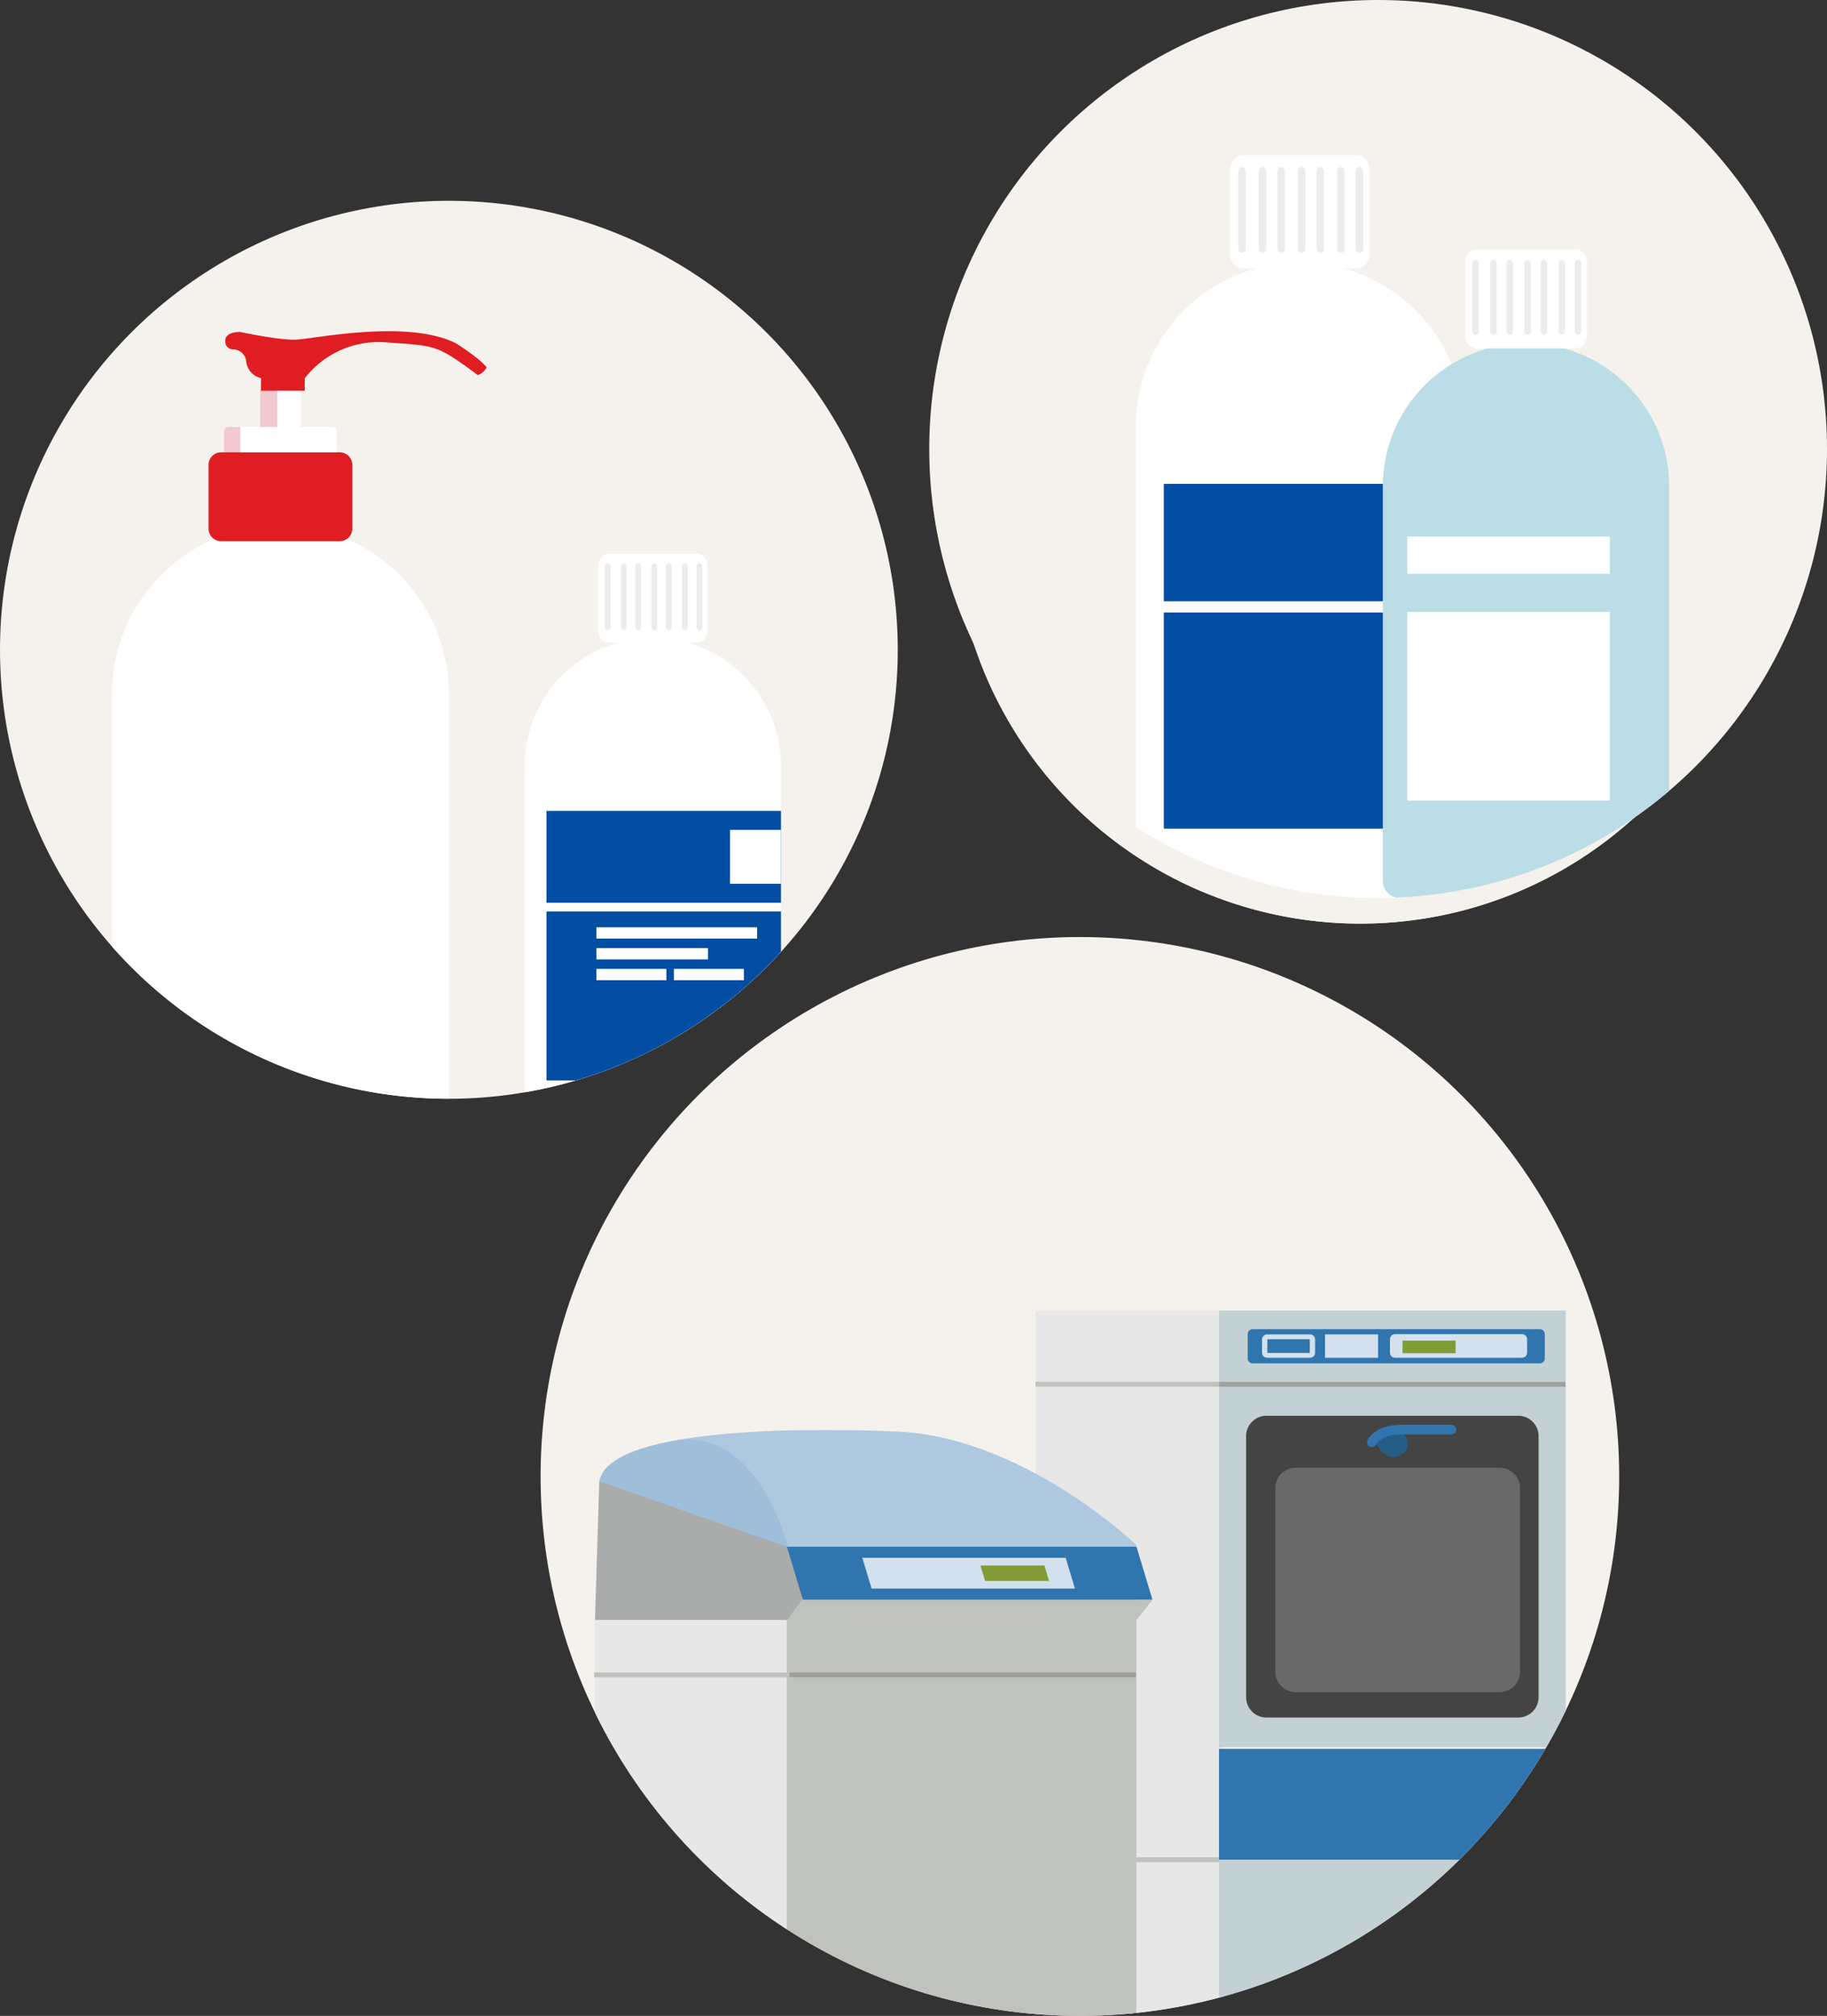 <svg xmlns="http://www.w3.org/2000/svg" xmlns:xlink="http://www.w3.org/1999/xlink" width="378.521" height="417.562" viewBox="0 0 378.521 417.562">
  <rect x="0" y="0" width="378.521" height="417.562" fill="#333333" stroke="none"/>
  <defs>
    <clipPath id="clip-path">
      <circle id="Ellipse_46" data-name="Ellipse 46" cx="93" cy="93" r="93" transform="translate(-0.488 -0.488)" fill="none"/>
    </clipPath>
    <clipPath id="clip-path-3">
      <circle id="Ellipse_46-3" data-name="Ellipse 46" cx="111.734" cy="111.734" r="111.734" fill="none"/>
    </clipPath>
    <clipPath id="clip-path-4">
      <rect id="Rectangle_793" data-name="Rectangle 793" width="109.838" height="145.715" fill="none"/>
    </clipPath>
    <clipPath id="clip-path-5">
      <rect id="Rectangle_777" data-name="Rectangle 777" width="109.837" height="145.715" fill="none"/>
    </clipPath>
    <clipPath id="clip-path-7">
      <rect id="Rectangle_781" data-name="Rectangle 781" width="71.825" height="22.959" fill="none"/>
    </clipPath>
    <clipPath id="clip-path-8">
      <rect id="Rectangle_782" data-name="Rectangle 782" width="60.591" height="62.499" fill="none"/>
    </clipPath>
    <clipPath id="clip-path-9">
      <rect id="Rectangle_783" data-name="Rectangle 783" width="50.691" height="46.458" fill="none"/>
    </clipPath>
    <clipPath id="clip-path-10">
      <rect id="Rectangle_784" data-name="Rectangle 784" width="61.557" height="7.097" fill="none"/>
    </clipPath>
    <clipPath id="clip-path-11">
      <rect id="Rectangle_786" data-name="Rectangle 786" width="10.997" height="4.842" fill="none"/>
    </clipPath>
    <clipPath id="clip-path-12">
      <rect id="Rectangle_787" data-name="Rectangle 787" width="28.415" height="4.891" fill="none"/>
    </clipPath>
    <clipPath id="clip-path-14">
      <rect id="Rectangle_790" data-name="Rectangle 790" width="10.997" height="2.61" fill="none"/>
    </clipPath>
    <clipPath id="clip-path-15">
      <rect id="Rectangle_791" data-name="Rectangle 791" width="6.527" height="6.008" fill="none"/>
    </clipPath>
    <clipPath id="clip-path-16">
      <rect id="Rectangle_811" data-name="Rectangle 811" width="115.683" height="121.379" fill="none"/>
    </clipPath>
    <clipPath id="clip-path-18">
      <rect id="Rectangle_799" data-name="Rectangle 799" width="111.299" height="28.704" fill="none"/>
    </clipPath>
    <clipPath id="clip-path-19">
      <rect id="Rectangle_800" data-name="Rectangle 800" width="49.096" height="25.18" fill="none"/>
    </clipPath>
    <clipPath id="clip-path-24">
      <rect id="Rectangle_806" data-name="Rectangle 806" width="75.741" height="10.963" fill="none"/>
    </clipPath>
    <clipPath id="clip-path-25">
      <rect id="Rectangle_808" data-name="Rectangle 808" width="44.055" height="6.376" fill="none"/>
    </clipPath>
    <clipPath id="clip-path-26">
      <rect id="Rectangle_809" data-name="Rectangle 809" width="14.212" height="3.195" fill="none"/>
    </clipPath>
  </defs>
  <g id="Group_6474" data-name="Group 6474" transform="translate(-137 -208.407)">
    <g id="Group_6466" data-name="Group 6466" transform="translate(-76.211 100.789)">
      <g id="Group_1824" data-name="Group 1824" transform="translate(213.699 149.699)">
        <circle id="Ellipse_46-4" data-name="Ellipse 46" cx="93" cy="93" r="93" transform="translate(-0.488 -0.488)" fill="#f5f2ed"/>
        <g id="Group_484" data-name="Group 484" transform="translate(0 0)">
          <g id="Group_483" data-name="Group 483" clip-path="url(#clip-path)">
            <g id="Group_480" data-name="Group 480" transform="translate(22.697 26.528)">
              <rect id="Rectangle_453" data-name="Rectangle 453" width="3.564" height="18.852" transform="translate(30.722 12.007)" fill="#f3c8cf"/>
              <rect id="Rectangle_454" data-name="Rectangle 454" width="4.814" height="18.852" transform="translate(34.287 12.007)" fill="#fff"/>
              <path id="Path_1101" data-name="Path 1101" d="M-1680.881,896.737a.914.914,0,0,0-.914.914v12.633a.915.915,0,0,0,.914.914h2.483V896.737Z" transform="translate(1705.009 -876.911)" fill="#f3c8cf"/>
              <path id="Path_1102" data-name="Path 1102" d="M-1659,896.737h-19.083V911.2H-1659a.915.915,0,0,0,.914-.914V897.651A.914.914,0,0,0-1659,896.737Z" transform="translate(1704.69 -876.911)" fill="#fff"/>
              <path id="Path_1103" data-name="Path 1103" d="M-1637.365,953.814a34.91,34.91,0,0,0-35.089-34.734,34.911,34.911,0,0,0-34.735,34.734v96.316a4.161,4.161,0,0,0,4.161,4.161h61.5a4.162,4.162,0,0,0,4.161-4.161h0Z" transform="translate(1707.188 -878.828)" fill="#fff"/>
              <path id="Rectangle_455" data-name="Rectangle 455" d="M-1682.683,902.486h24.571a2.607,2.607,0,0,1,2.607,2.607h0v13.2a2.606,2.606,0,0,1-2.606,2.606h-24.571a2.607,2.607,0,0,1-2.607-2.607v-13.2A2.606,2.606,0,0,1-1682.683,902.486Z" transform="translate(1705.309 -877.404)" fill="#e01d23"/>
              <path id="Path_1104" data-name="Path 1104" d="M-1627.355,882.537c-1.453-1.936-6.344-4.979-6.344-4.979-10.148-5.119-29.754-.83-33.351-.76s-11.341-1.591-11.341-1.591-3.108-.138-3.108,1.8a1.611,1.611,0,0,0,1.409,1.792,1.629,1.629,0,0,0,.32.006,2.778,2.778,0,0,1,2.628,2.7,3.966,3.966,0,0,0,3.045,3.251v2.619h9.063V884.8a19.394,19.394,0,0,1,16.73-7.458c10.393.762,10.408.335,19.131,6.8A3.3,3.3,0,0,0-1627.355,882.537Z" transform="translate(1704.985 -875.05)" fill="#e01d23"/>
            </g>
            <g id="Group_7028" data-name="Group 7028" transform="translate(55.228 58.946)">
              <g id="Group_5927" data-name="Group 5927" transform="translate(52.968 13.718)">
                <g id="Group_480-2" data-name="Group 480" transform="translate(0)">
                  <path id="Path_1103-2" data-name="Path 1103" d="M-1654.058,945.51a26.564,26.564,0,0,0-26.7-26.43,26.565,26.565,0,0,0-26.431,26.43V1018.8a3.167,3.167,0,0,0,3.167,3.167h46.795a3.167,3.167,0,0,0,3.167-3.167h0Z" transform="translate(1707.188 -901.693)" fill="#fff"/>
                  <path id="Rectangle_455-2" data-name="Rectangle 455" d="M-1683.306,902.486h18.7c1.1,0,1.984,1.163,1.984,2.6h0v13.15c0,1.435-.888,2.6-1.983,2.6h-18.7c-1.1,0-1.984-1.163-1.984-2.6v-13.15C-1685.289,903.649-1684.4,902.486-1683.306,902.486Z" transform="translate(1700.523 -902.486)" fill="#fff"/>
                  <g id="Group_5925" data-name="Group 5925" transform="translate(16.607 1.93)" opacity="0.198">
                    <rect id="Rectangle_1259" data-name="Rectangle 1259" width="1.207" height="13.881" rx="0.604" fill="#a79d96"/>
                    <rect id="Rectangle_1260" data-name="Rectangle 1260" width="1.207" height="13.881" rx="0.604" transform="translate(19.011)" fill="#a79d96"/>
                    <rect id="Rectangle_1261" data-name="Rectangle 1261" width="1.207" height="13.881" rx="0.604" transform="translate(15.994)" fill="#a79d96"/>
                    <rect id="Rectangle_1262" data-name="Rectangle 1262" width="1.207" height="13.881" rx="0.604" transform="translate(12.674)" fill="#a79d96"/>
                    <rect id="Rectangle_1263" data-name="Rectangle 1263" width="1.207" height="13.881" rx="0.604" transform="translate(9.657)" fill="#a79d96"/>
                    <rect id="Rectangle_1264" data-name="Rectangle 1264" width="1.207" height="13.881" rx="0.604" transform="translate(6.337)" fill="#a79d96"/>
                    <rect id="Rectangle_1265" data-name="Rectangle 1265" width="1.207" height="13.881" rx="0.604" transform="translate(3.319)" fill="#a79d96"/>
                  </g>
                </g>
                <rect id="Rectangle_1266" data-name="Rectangle 1266" width="48.584" height="19.011" transform="translate(4.536 53.23)" fill="#034ea2"/>
                <rect id="Rectangle_1268" data-name="Rectangle 1268" width="48.584" height="35.005" transform="translate(4.536 74.052)" fill="#034ea2"/>
                <rect id="Rectangle_1267" data-name="Rectangle 1267" width="10.562" height="11.165" transform="translate(42.559 57.153)" fill="#fff"/>
              </g>
              <rect id="Rectangle_1269" data-name="Rectangle 1269" width="33.28" height="2.349" transform="translate(67.859 91.045)" fill="#fff"/>
              <rect id="Rectangle_1270" data-name="Rectangle 1270" width="23.1" height="2.349" transform="translate(67.859 95.352)" fill="#fff"/>
              <rect id="Rectangle_1271" data-name="Rectangle 1271" width="14.487" height="2.349" transform="translate(67.859 99.659)" fill="#fff"/>
              <rect id="Rectangle_1272" data-name="Rectangle 1272" width="14.487" height="2.349" transform="translate(83.911 99.659)" fill="#fff"/>
            </g>
          </g>
        </g>
      </g>
    </g>
    <g id="Group_6470" data-name="Group 6470" transform="translate(-6865.961 13243.089)">
      <g id="Group_514" data-name="Group 514" transform="translate(7200.482 -13011.999)">
        <ellipse id="Ellipse_44" data-name="Ellipse 44" cx="84.3" cy="84.317" rx="84.3" ry="84.317" transform="translate(0 0)" fill="#e0ded9"/>
        <path id="Ellipse_47-2" data-name="Ellipse 47-2" d="M84.3,0A84.317,84.317,0,1,1,0,84.317,84.309,84.309,0,0,1,84.3,0Z" transform="translate(0 0)" fill="#f5f2ed"/>
      </g>
    </g>
    <g id="Group_7020" data-name="Group 7020" transform="translate(116.31 59.196)">
      <g id="Group_1824-2" data-name="Group 1824" transform="translate(213.699 149.699)">
        <circle id="Ellipse_46-5" data-name="Ellipse 46" cx="93" cy="93" r="93" transform="translate(-0.488 -0.488)" fill="#f5f2ed"/>
        <g id="Group_484-2" data-name="Group 484" transform="translate(0 0)">
          <g id="Group_483-2" data-name="Group 483" clip-path="url(#clip-path)">
            <g id="Group_7026" data-name="Group 7026" transform="translate(42.309 31.648)">
              <g id="Group_5927-2" data-name="Group 5927" transform="translate(0 0)">
                <g id="Group_480-3" data-name="Group 480" transform="translate(0)">
                  <path id="Path_1103-3" data-name="Path 1103" d="M-1639.22,952.891a33.983,33.983,0,0,0-34.156-33.811,33.984,33.984,0,0,0-33.812,33.811v93.757a4.051,4.051,0,0,0,4.051,4.051h59.863a4.051,4.051,0,0,0,4.051-4.051h0Z" transform="translate(1707.188 -896.837)" fill="#fff"/>
                  <path id="Rectangle_455-3" data-name="Rectangle 455" d="M-1682.752,902.486h23.918c1.4,0,2.538,1.488,2.538,3.323h0v16.822c0,1.835-1.135,3.322-2.537,3.322h-23.918c-1.4,0-2.538-1.488-2.538-3.323V905.808C-1685.289,903.974-1684.154,902.486-1682.752,902.486Z" transform="translate(1704.777 -902.486)" fill="#fff"/>
                  <g id="Group_5925-2" data-name="Group 5925" transform="translate(21.245 2.469)" opacity="0.198">
                    <rect id="Rectangle_1259-2" data-name="Rectangle 1259" width="1.544" height="17.758" rx="0.772" fill="#a79d96"/>
                    <rect id="Rectangle_1260-2" data-name="Rectangle 1260" width="1.544" height="17.758" rx="0.772" transform="translate(24.32)" fill="#a79d96"/>
                    <rect id="Rectangle_1261-2" data-name="Rectangle 1261" width="1.544" height="17.758" rx="0.772" transform="translate(20.46)" fill="#a79d96"/>
                    <rect id="Rectangle_1262-2" data-name="Rectangle 1262" width="1.544" height="17.758" rx="0.772" transform="translate(16.214)" fill="#a79d96"/>
                    <rect id="Rectangle_1263-2" data-name="Rectangle 1263" width="1.544" height="17.758" rx="0.772" transform="translate(12.353)" fill="#a79d96"/>
                    <rect id="Rectangle_1264-2" data-name="Rectangle 1264" width="1.544" height="17.758" rx="0.772" transform="translate(8.107)" fill="#a79d96"/>
                    <rect id="Rectangle_1265-2" data-name="Rectangle 1265" width="1.544" height="17.758" rx="0.772" transform="translate(4.246)" fill="#a79d96"/>
                  </g>
                </g>
                <rect id="Rectangle_1266-2" data-name="Rectangle 1266" width="62.152" height="24.321" transform="translate(5.803 68.096)" fill="#034ea2"/>
                <rect id="Rectangle_1268-2" data-name="Rectangle 1268" width="62.152" height="44.781" transform="translate(5.803 94.733)" fill="#034ea2"/>
              </g>
            </g>
            <g id="Group_7027" data-name="Group 7027" transform="translate(93.487 51.2)">
              <g id="Group_5927-3" data-name="Group 5927" transform="translate(0 -0.002)">
                <g id="Group_480-4" data-name="Group 480" transform="translate(0)">
                  <path id="Path_1103-4" data-name="Path 1103" d="M-1647.857,948.6a29.665,29.665,0,0,0-29.816-29.515,29.666,29.666,0,0,0-29.516,29.515v81.844a3.536,3.536,0,0,0,3.536,3.536h52.256a3.536,3.536,0,0,0,3.536-3.536h0Z" transform="translate(1707.188 -899.663)" fill="#bbdde5"/>
                  <path id="Rectangle_455-4" data-name="Rectangle 455" d="M-1683.075,902.486h20.879c1.223,0,2.215,1.3,2.215,2.9h0v14.685c0,1.6-.991,2.9-2.215,2.9h-20.879c-1.223,0-2.216-1.3-2.216-2.9V905.386C-1685.29,903.785-1684.3,902.486-1683.075,902.486Z" transform="translate(1702.301 -902.486)" fill="#fff"/>
                  <g id="Group_5925-3" data-name="Group 5925" transform="translate(18.545 2.155)" opacity="0.198">
                    <rect id="Rectangle_1259-3" data-name="Rectangle 1259" width="1.348" height="15.502" rx="0.674" fill="#a79d96"/>
                    <rect id="Rectangle_1260-3" data-name="Rectangle 1260" width="1.348" height="15.502" rx="0.674" transform="translate(21.23)" fill="#a79d96"/>
                    <rect id="Rectangle_1261-3" data-name="Rectangle 1261" width="1.348" height="15.502" rx="0.674" transform="translate(17.86)" fill="#a79d96"/>
                    <rect id="Rectangle_1262-3" data-name="Rectangle 1262" width="1.348" height="15.502" rx="0.674" transform="translate(14.154)" fill="#a79d96"/>
                    <rect id="Rectangle_1263-3" data-name="Rectangle 1263" width="1.348" height="15.502" rx="0.674" transform="translate(10.784)" fill="#a79d96"/>
                    <rect id="Rectangle_1264-3" data-name="Rectangle 1264" width="1.348" height="15.502" rx="0.674" transform="translate(7.077)" fill="#a79d96"/>
                    <rect id="Rectangle_1265-3" data-name="Rectangle 1265" width="1.348" height="15.502" rx="0.674" transform="translate(3.707)" fill="#a79d96"/>
                  </g>
                </g>
                <path id="Path_6972" data-name="Path 6972" d="M0,0H41.963V7.713H0Z" transform="translate(5.066 59.443)" fill="#fff"/>
                <rect id="Rectangle_1268-3" data-name="Rectangle 1268" width="41.963" height="39.091" transform="translate(5.066 75.059)" fill="#fff"/>
              </g>
            </g>
          </g>
        </g>
      </g>
    </g>
    <g id="Group_7021" data-name="Group 7021" transform="translate(35.789 253.289)">
      <g id="Group_1824-3" data-name="Group 1824" transform="translate(213.211 149.211)">
        <circle id="Ellipse_46-6" data-name="Ellipse 46" cx="111.734" cy="111.734" r="111.734" transform="translate(0 0)" fill="#f5f2ed"/>
        <g id="Group_484-3" data-name="Group 484" transform="translate(0 0)">
          <g id="Group_483-3" data-name="Group 483" clip-path="url(#clip-path-3)">
            <g id="Group_7024" data-name="Group 7024" transform="translate(102.546 77.339)">
              <g id="Group_5144" data-name="Group 5144" transform="translate(0 0)" clip-path="url(#clip-path-4)">
                <rect id="Rectangle_775" data-name="Rectangle 775" width="38.96" height="32.126" transform="translate(0 113.589)" fill="#e7e7e7"/>
                <rect id="Rectangle_776" data-name="Rectangle 776" width="38.96" height="113.778" transform="translate(0 0)" fill="#e7e7e7"/>
                <g id="Group_5114" data-name="Group 5114">
                  <g id="Group_5113" data-name="Group 5113" clip-path="url(#clip-path-5)">
                    <line id="Line_74" data-name="Line 74" x1="39.702" transform="translate(0 113.771)" fill="none" stroke="#c0c2bd" stroke-miterlimit="10" stroke-width="1"/>
                  </g>
                </g>
                <rect id="Rectangle_778" data-name="Rectangle 778" width="71.825" height="32.126" transform="translate(38.013 113.589)" fill="#c3d1d4"/>
                <rect id="Rectangle_779" data-name="Rectangle 779" width="71.825" height="90.482" transform="translate(38.013 0)" fill="#c3d1d4"/>
                <g id="Group_5143" data-name="Group 5143">
                  <g id="Group_5142" data-name="Group 5142" clip-path="url(#clip-path-5)">
                    <g id="Group_5117" data-name="Group 5117" transform="translate(38.013 90.819)" style="isolation: isolate">
                      <g id="Group_5116" data-name="Group 5116">
                        <g id="Group_5115" data-name="Group 5115" clip-path="url(#clip-path-7)">
                          <rect id="Rectangle_780" data-name="Rectangle 780" width="71.825" height="22.959" transform="translate(0 0)" fill="#3175ae"/>
                        </g>
                      </g>
                    </g>
                    <g id="Group_5120" data-name="Group 5120" transform="translate(43.63 21.827)" style="isolation: isolate">
                      <g id="Group_5119" data-name="Group 5119">
                        <g id="Group_5118" data-name="Group 5118" clip-path="url(#clip-path-8)">
                          <path id="Path_4798" data-name="Path 4798" d="M44.013,84.322H95.792a4.218,4.218,0,0,0,4.406-4v-54.5a4.218,4.218,0,0,0-4.406-4H44.013a4.218,4.218,0,0,0-4.406,4v54.5a4.218,4.218,0,0,0,4.406,4" transform="translate(-39.607 -21.823)" fill="#444"/>
                        </g>
                      </g>
                    </g>
                    <g id="Group_5123" data-name="Group 5123" transform="translate(49.681 32.598)" opacity="0.2" style="isolation: isolate">
                      <g id="Group_5122" data-name="Group 5122">
                        <g id="Group_5121" data-name="Group 5121" clip-path="url(#clip-path-9)">
                          <path id="Path_4799" data-name="Path 4799" d="M49.507,79.051H91.386a4.218,4.218,0,0,0,4.406-4V36.594a4.218,4.218,0,0,0-4.406-4H49.507a4.218,4.218,0,0,0-4.406,4V75.05a4.218,4.218,0,0,0,4.406,4" transform="translate(-45.101 -32.593)" fill="#fff"/>
                        </g>
                      </g>
                    </g>
                    <line id="Line_75" data-name="Line 75" x1="39.702" transform="translate(0 15.297)" fill="none" stroke="#c0c2bd" stroke-miterlimit="10" stroke-width="1"/>
                    <line id="Line_76" data-name="Line 76" x1="71.762" transform="translate(38.038 15.297)" fill="none" stroke="#9f9f9f" stroke-miterlimit="10" stroke-width="1"/>
                    <g id="Group_5126" data-name="Group 5126" transform="translate(43.955 3.878)" style="isolation: isolate">
                      <g id="Group_5125" data-name="Group 5125">
                        <g id="Group_5124" data-name="Group 5124" clip-path="url(#clip-path-10)">
                          <path id="Path_4800" data-name="Path 4800" d="M100.359,10.974H41a1.055,1.055,0,0,1-1.1-1v-5.1a1.055,1.055,0,0,1,1.1-1h59.354a1.056,1.056,0,0,1,1.1,1v5.1a1.056,1.056,0,0,1-1.1,1" transform="translate(-39.903 -3.877)" fill="#3175ae"/>
                        </g>
                      </g>
                    </g>
                    <g id="Group_5129" data-name="Group 5129" transform="translate(59.969 4.967)" opacity="0.78" style="isolation: isolate">
                      <g id="Group_5128" data-name="Group 5128">
                        <g id="Group_5127" data-name="Group 5127" clip-path="url(#clip-path-11)">
                          <rect id="Rectangle_785" data-name="Rectangle 785" width="10.997" height="4.842" transform="translate(0)" fill="#fff"/>
                        </g>
                      </g>
                    </g>
                    <g id="Group_5132" data-name="Group 5132" transform="translate(73.431 4.918)" opacity="0.78" style="isolation: isolate">
                      <g id="Group_5131" data-name="Group 5131">
                        <g id="Group_5130" data-name="Group 5130" clip-path="url(#clip-path-12)">
                          <path id="Path_4801" data-name="Path 4801" d="M93.974,9.808H67.763a1.055,1.055,0,0,1-1.1-1V5.917a1.055,1.055,0,0,1,1.1-1H93.974a1.055,1.055,0,0,1,1.1,1v2.89a1.055,1.055,0,0,1-1.1,1" transform="translate(-66.661 -4.917)" fill="#fff"/>
                        </g>
                      </g>
                    </g>
                    <g id="Group_5135" data-name="Group 5135" transform="translate(46.925 4.967)" opacity="0.78" style="isolation: isolate">
                      <g id="Group_5134" data-name="Group 5134">
                        <g id="Group_5133" data-name="Group 5133" clip-path="url(#clip-path-11)">
                          <path id="Path_4802" data-name="Path 4802" d="M52.494,8.808H43.7V5.966h8.794Zm0-3.842H43.7a1.054,1.054,0,0,0-1.1,1V8.808a1.054,1.054,0,0,0,1.1,1h8.794a1.055,1.055,0,0,0,1.1-1V5.966a1.055,1.055,0,0,0-1.1-1" transform="translate(-42.599 -4.966)" fill="#fff"/>
                        </g>
                      </g>
                    </g>
                    <g id="Group_5138" data-name="Group 5138" transform="translate(76.029 6.26)" style="isolation: isolate">
                      <g id="Group_5137" data-name="Group 5137">
                        <g id="Group_5136" data-name="Group 5136" clip-path="url(#clip-path-14)">
                          <rect id="Rectangle_789" data-name="Rectangle 789" width="10.997" height="2.609" transform="translate(0 0.001)" fill="#819c35"/>
                        </g>
                      </g>
                    </g>
                    <g id="Group_5147" data-name="Group 5147" transform="translate(69.68 24.326)">
                      <g id="Group_5141" data-name="Group 5141" transform="translate(0.928 0)" style="isolation: isolate">
                        <g id="Group_5140" data-name="Group 5140">
                          <g id="Group_5139" data-name="Group 5139" clip-path="url(#clip-path-15)">
                            <path id="Path_4803" data-name="Path 4803" d="M70.918,25.953a2.574,2.574,0,0,1-.6,3.83,3.218,3.218,0,0,1-4.218-.548c-2.144-2.6-.727-2.925.6-3.831s2-2.133,4.218.549" transform="translate(-64.993 -24.322)" fill="#255e84"/>
                          </g>
                        </g>
                      </g>
                      <path id="Path_4804" data-name="Path 4804" d="M56.792,27.309s1.293-2.623,5.885-2.623h10.6" transform="translate(-56.792 -24.321)" fill="none" stroke="#3175ae" stroke-linecap="round" stroke-linejoin="round" stroke-width="2"/>
                    </g>
                  </g>
                </g>
              </g>
            </g>
            <g id="Group_7025" data-name="Group 7025" transform="translate(11.085 102.09)">
              <g id="Group_5185" data-name="Group 5185" transform="translate(0 0)">
                <g id="Group_5184" data-name="Group 5184" clip-path="url(#clip-path-16)">
                  <g id="Group_5168" data-name="Group 5168" transform="translate(0 0)">
                    <g id="Group_5167" data-name="Group 5167" clip-path="url(#clip-path-16)">
                      <g id="Group_5160" data-name="Group 5160" transform="translate(1.074)" style="isolation: isolate">
                        <g id="Group_5159" data-name="Group 5159">
                          <g id="Group_5158" data-name="Group 5158" clip-path="url(#clip-path-18)">
                            <path id="Path_4805" data-name="Path 4805" d="M112.255,23.868S88.274.735,61.255.292c0,0-58.083-3.022-60.3,10.377L8.265,26.933,110.139,28.7Z" transform="translate(-0.956 0)" fill="#fff"/>
                          </g>
                        </g>
                      </g>
                      <g id="Group_5163" data-name="Group 5163" transform="translate(1.074 1.974)" opacity="0.12" style="isolation: isolate">
                        <g id="Group_5162" data-name="Group 5162">
                          <g id="Group_5161" data-name="Group 5161" clip-path="url(#clip-path-19)">
                            <path id="Path_4806" data-name="Path 4806" d="M40.044,24.113S33.963-1.3,16.085,2.064C7.958,3.591,1.648,6.306.956,10.494L8.264,26.716l41.788.221Z" transform="translate(-0.956 -1.757)" fill="#3175ae"/>
                          </g>
                        </g>
                      </g>
                      <g id="Group_5166" data-name="Group 5166" transform="translate(1.074)" opacity="0.4" style="isolation: isolate">
                        <g id="Group_5165" data-name="Group 5165">
                          <g id="Group_5164" data-name="Group 5164" clip-path="url(#clip-path-18)">
                            <path id="Path_4807" data-name="Path 4807" d="M112.255,23.868S88.274.735,61.255.292c0,0-58.083-3.022-60.3,10.377L8.265,26.933,110.139,28.7Z" transform="translate(-0.956 0)" fill="#3175ae"/>
                          </g>
                        </g>
                      </g>
                    </g>
                  </g>
                  <rect id="Rectangle_803" data-name="Rectangle 803" width="73.259" height="82.019" transform="translate(39.085 39.359)" fill="#c0c2bd"/>
                  <rect id="Rectangle_804" data-name="Rectangle 804" width="39.738" height="82.019" transform="translate(0.187 39.359)" fill="#e7e7e7"/>
                  <line id="Line_77" data-name="Line 77" x1="72.42" transform="translate(39.831 50.74)" fill="none" stroke="#9f9f9f" stroke-miterlimit="10" stroke-width="1"/>
                  <g id="Group_5170" data-name="Group 5170" transform="translate(0 0)">
                    <g id="Group_5169" data-name="Group 5169" clip-path="url(#clip-path-16)">
                      <line id="Line_78" data-name="Line 78" x1="40.495" transform="translate(0 50.74)" fill="none" stroke="#c0c2bd" stroke-miterlimit="10" stroke-width="1"/>
                    </g>
                  </g>
                  <path id="Path_4808" data-name="Path 4808" d="M.166,38.188H55.032L39.92,23.028,1.053,9.483Z" transform="translate(0.02 1.172)" fill="#a9acaa"/>
                  <path id="Path_4810" data-name="Path 4810" d="M40.435,28.337l-4.886,6.545h72.432l3.31-4.182Z" transform="translate(4.392 4.509)" fill="#c0c2bd"/>
                  <g id="Group_5175" data-name="Group 5175" transform="translate(0 -15.754)">
                    <g id="Group_5174" data-name="Group 5174" clip-path="url(#clip-path-16)">
                      <g id="Group_5173" data-name="Group 5173" transform="translate(39.942 39.953)" style="isolation: isolate">
                        <g id="Group_5172" data-name="Group 5172">
                          <g id="Group_5171" data-name="Group 5171" clip-path="url(#clip-path-24)">
                            <path id="Path_4809" data-name="Path 4809" d="M38.86,32.5h72.431l-3.31-10.963H35.55Z" transform="translate(-35.549 -21.538)" fill="#3175ae"/>
                          </g>
                        </g>
                      </g>
                      <g id="Group_5192" data-name="Group 5192" transform="translate(55.571 42.247)" opacity="0.78" style="isolation: isolate">
                        <g id="Group_5177" data-name="Group 5177">
                          <g id="Group_5176" data-name="Group 5176" clip-path="url(#clip-path-25)">
                            <path id="Path_4811" data-name="Path 4811" d="M51.386,27.946h42.13L91.59,21.57H49.46Z" transform="translate(-49.46 -21.57)" fill="#fff"/>
                          </g>
                        </g>
                      </g>
                      <g id="Group_5193" data-name="Group 5193" transform="translate(80.043 43.837)" style="isolation: isolate">
                        <g id="Group_5180" data-name="Group 5180">
                          <g id="Group_5179" data-name="Group 5179" clip-path="url(#clip-path-26)">
                            <path id="Path_4812" data-name="Path 4812" d="M72.206,26.181H85.453l-.965-3.2H71.241Z" transform="translate(-71.241 -22.985)" fill="#819c35"/>
                          </g>
                        </g>
                      </g>
                    </g>
                  </g>
                </g>
              </g>
            </g>
          </g>
        </g>
      </g>
    </g>
  </g>
</svg>